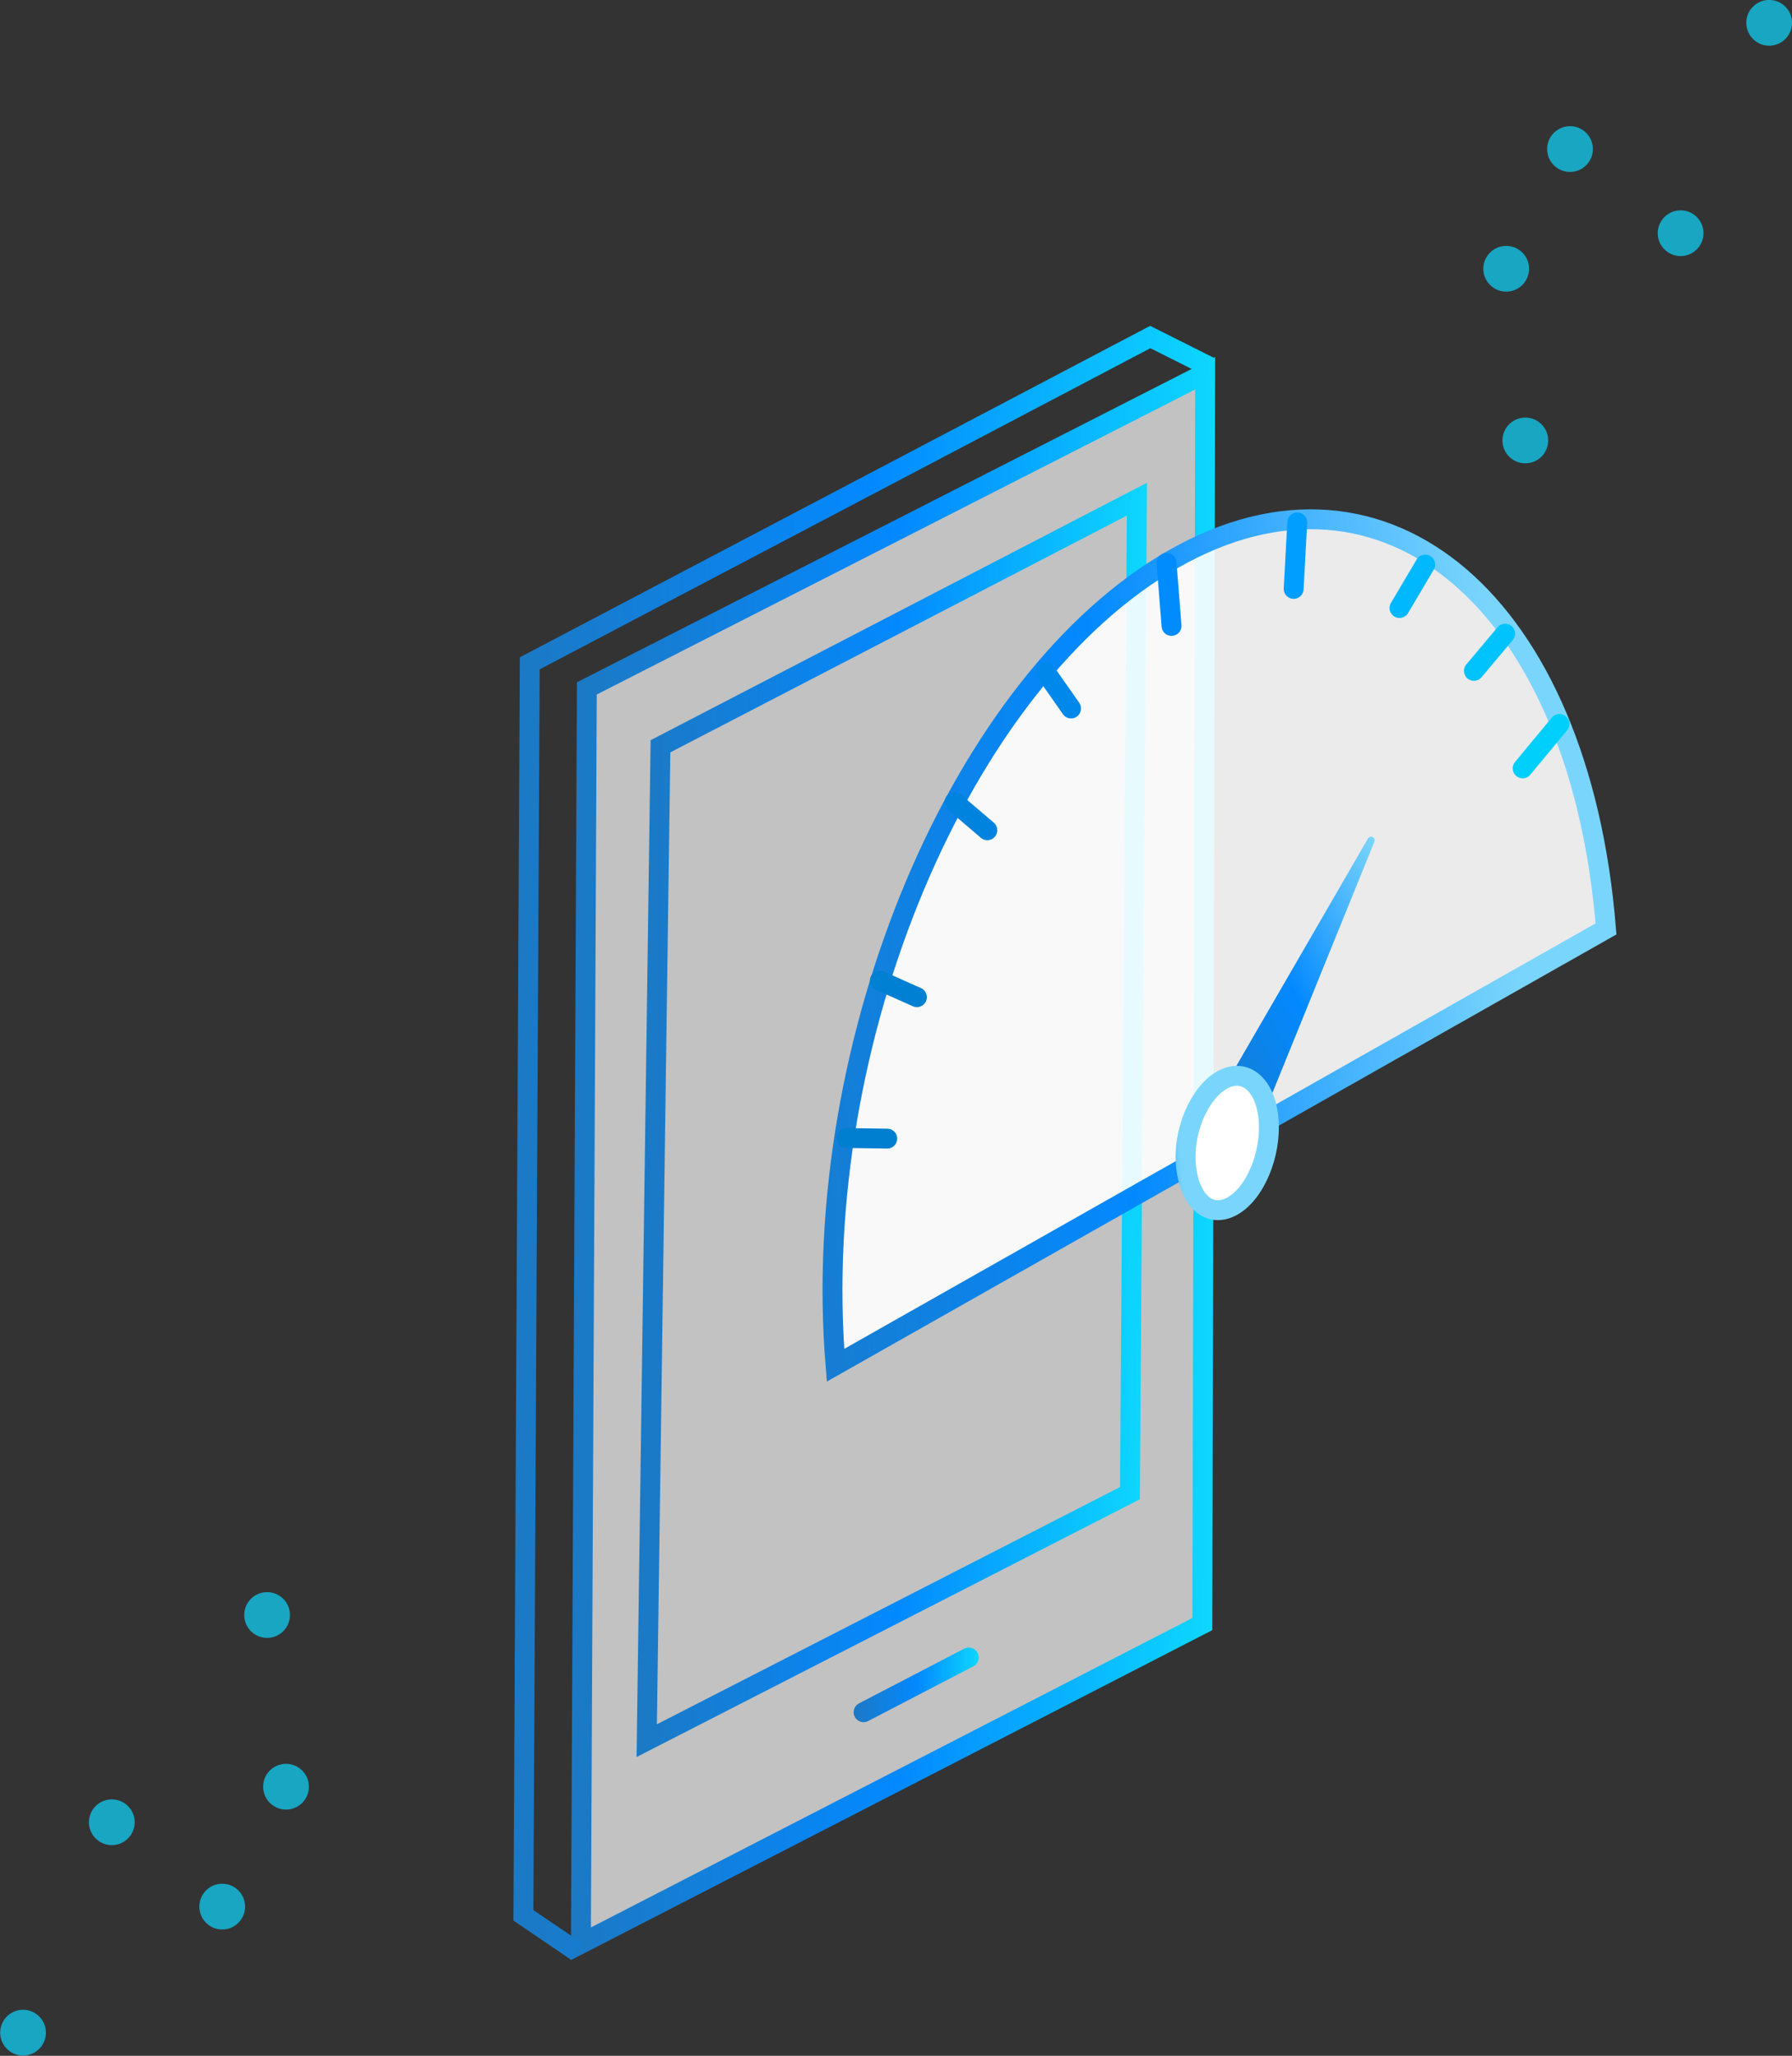 <svg xmlns="http://www.w3.org/2000/svg" xmlns:xlink="http://www.w3.org/1999/xlink" viewBox="0 0 90.08 103.33"><rect x="0" y="0" width="90.08" height="103.33" fill="#333333" stroke="none"/><defs><style>.cls-1,.cls-6,.cls-8{fill:#fff;}.cls-1{fill-opacity:0.7;stroke:url(#linear-gradient);}.cls-1,.cls-10,.cls-11,.cls-12,.cls-13,.cls-14,.cls-15,.cls-16,.cls-17,.cls-2,.cls-3,.cls-4,.cls-6,.cls-8,.cls-9{stroke-miterlimit:10;}.cls-10,.cls-11,.cls-12,.cls-13,.cls-14,.cls-15,.cls-16,.cls-17,.cls-2,.cls-3,.cls-4,.cls-9{fill:none;}.cls-2{stroke:url(#linear-gradient-2);}.cls-3{stroke:url(#linear-gradient-3);}.cls-10,.cls-11,.cls-12,.cls-13,.cls-14,.cls-15,.cls-16,.cls-17,.cls-4,.cls-9{stroke-linecap:round;}.cls-4{stroke:url(#linear-gradient-4);}.cls-5{fill:#0dd7ff;opacity:0.7;}.cls-6{fill-opacity:0.9;stroke:url(#linear-gradient-5);}.cls-7{fill:url(#linear-gradient-6);}.cls-8{stroke:url(#linear-gradient-7);}.cls-9{stroke:#008cfc;}.cls-10{stroke:#00b8fe;}.cls-11{stroke:#009fff;}.cls-12{stroke:#00c3fe;}.cls-13{stroke:#00cffc;}.cls-14{stroke:#0083df;}.cls-15{stroke:#0088eb;}.cls-16{stroke:#0080d3;}.cls-17{stroke:#007fd0;}</style><linearGradient id="linear-gradient" x1="32.85" y1="56.67" x2="65.06" y2="56.67" gradientTransform="translate(-3.94 1.46) rotate(0.13)" gradientUnits="userSpaceOnUse"><stop offset="0" stop-color="#1c79c4"/><stop offset="0.51" stop-color="#0389ff"/><stop offset="1" stop-color="#0dd7ff"/></linearGradient><linearGradient id="linear-gradient-2" x1="36.12" y1="54.72" x2="61.65" y2="54.72" xlink:href="#linear-gradient"/><linearGradient id="linear-gradient-3" x1="29.96" y1="55.88" x2="65.05" y2="55.88" xlink:href="#linear-gradient"/><linearGradient id="linear-gradient-4" x1="47.03" y1="83.12" x2="53.32" y2="83.12" xlink:href="#linear-gradient"/><linearGradient id="linear-gradient-5" x1="-928.87" y1="-2033.57" x2="-878.93" y2="-2033.57" gradientTransform="matrix(0.79, -0.45, 0.1, 1.21, 972.44, 2094.48)" gradientUnits="userSpaceOnUse"><stop offset="0" stop-color="#1c79c4"/><stop offset="0.51" stop-color="#0389ff"/><stop offset="1" stop-color="#7ad5fc"/></linearGradient><linearGradient id="linear-gradient-6" x1="58.58" y1="53.86" x2="71.54" y2="46.53" gradientTransform="matrix(1, 0, 0, 1, 0, 0)" xlink:href="#linear-gradient-5"/><linearGradient id="linear-gradient-7" x1="-906.58" y1="-2021.33" x2="-900.34" y2="-2021.33" xlink:href="#linear-gradient-5"/></defs><title>speed_icon</title><g id="Layer_2" data-name="Layer 2"><g id="Layer_1-2" data-name="Layer 1"><polygon class="cls-1" points="29.5 34.6 60.58 18.76 60.44 81.63 29.2 97.7 29.5 34.6"/><polygon class="cls-2" points="33.2 37.51 57.15 25.09 56.8 75.05 32.51 87.49 33.2 37.51"/><polyline class="cls-3" points="60.85 18.46 57.82 16.94 26.63 33.34 26.31 96.27 28.99 98.09"/><line class="cls-4" x1="43.41" y1="86.06" x2="48.7" y2="83.31"/><circle class="cls-5" cx="88.93" cy="1.15" r="1.15" transform="translate(0.06 4.56) rotate(-2.94)"/><circle class="cls-5" cx="84.48" cy="11.73" r="1.15" transform="translate(-0.49 4.34) rotate(-2.94)"/><circle class="cls-5" cx="78.92" cy="7.5" r="1.15" transform="translate(-0.28 4.05) rotate(-2.94)"/><circle class="cls-5" cx="75.71" cy="13.51" r="1.15" transform="translate(-0.59 3.9) rotate(-2.94)"/><circle class="cls-5" cx="76.67" cy="22.14" r="1.15" transform="translate(-1.03 3.96) rotate(-2.94)"/><circle class="cls-5" cx="1.15" cy="102.17" r="1.15" transform="translate(-5.23 0.19) rotate(-2.94)"/><circle class="cls-5" cx="5.61" cy="91.59" r="1.15" transform="translate(-4.68 0.41) rotate(-2.94)"/><circle class="cls-5" cx="11.16" cy="95.83" r="1.15" transform="translate(-4.89 0.7) rotate(-2.94)"/><circle class="cls-5" cx="14.37" cy="89.81" r="1.15" transform="translate(-4.58 0.85) rotate(-2.94)"/><circle class="cls-5" cx="13.42" cy="81.18" r="1.15" transform="translate(-4.14 0.79) rotate(-2.94)"/><path class="cls-6" d="M80.73,46.69C79.42,30.36,69.69,22,59,28.09S40.66,52.29,42,68.62Z"/><path class="cls-7" d="M61.61,56.14,63,57.3l6.09-15a.18.18,0,0,0-.32-.16l-8.5,14.68"/><path class="cls-8" d="M63.77,56.28c-.14-1.75-1.18-2.64-2.33-2s-2,2.59-1.82,4.34,1.18,2.64,2.33,2S63.91,58,63.77,56.28Z"/><line class="cls-9" x1="58.64" y1="28.29" x2="58.89" y2="31.46"/><line class="cls-10" x1="71.64" y1="28.38" x2="70.35" y2="30.56"/><line class="cls-11" x1="65.21" y1="26.26" x2="65.03" y2="29.6"/><line class="cls-12" x1="75.66" y1="31.85" x2="74.09" y2="33.72"/><line class="cls-13" x1="78.39" y1="36.39" x2="76.54" y2="38.62"/><line class="cls-14" x1="47.98" y1="40.32" x2="49.63" y2="41.73"/><line class="cls-15" x1="52.56" y1="33.78" x2="53.84" y2="35.61"/><line class="cls-16" x1="44.23" y1="49.29" x2="46.09" y2="50.12"/><line class="cls-17" x1="42.57" y1="57.2" x2="44.6" y2="57.23"/></g></g></svg>